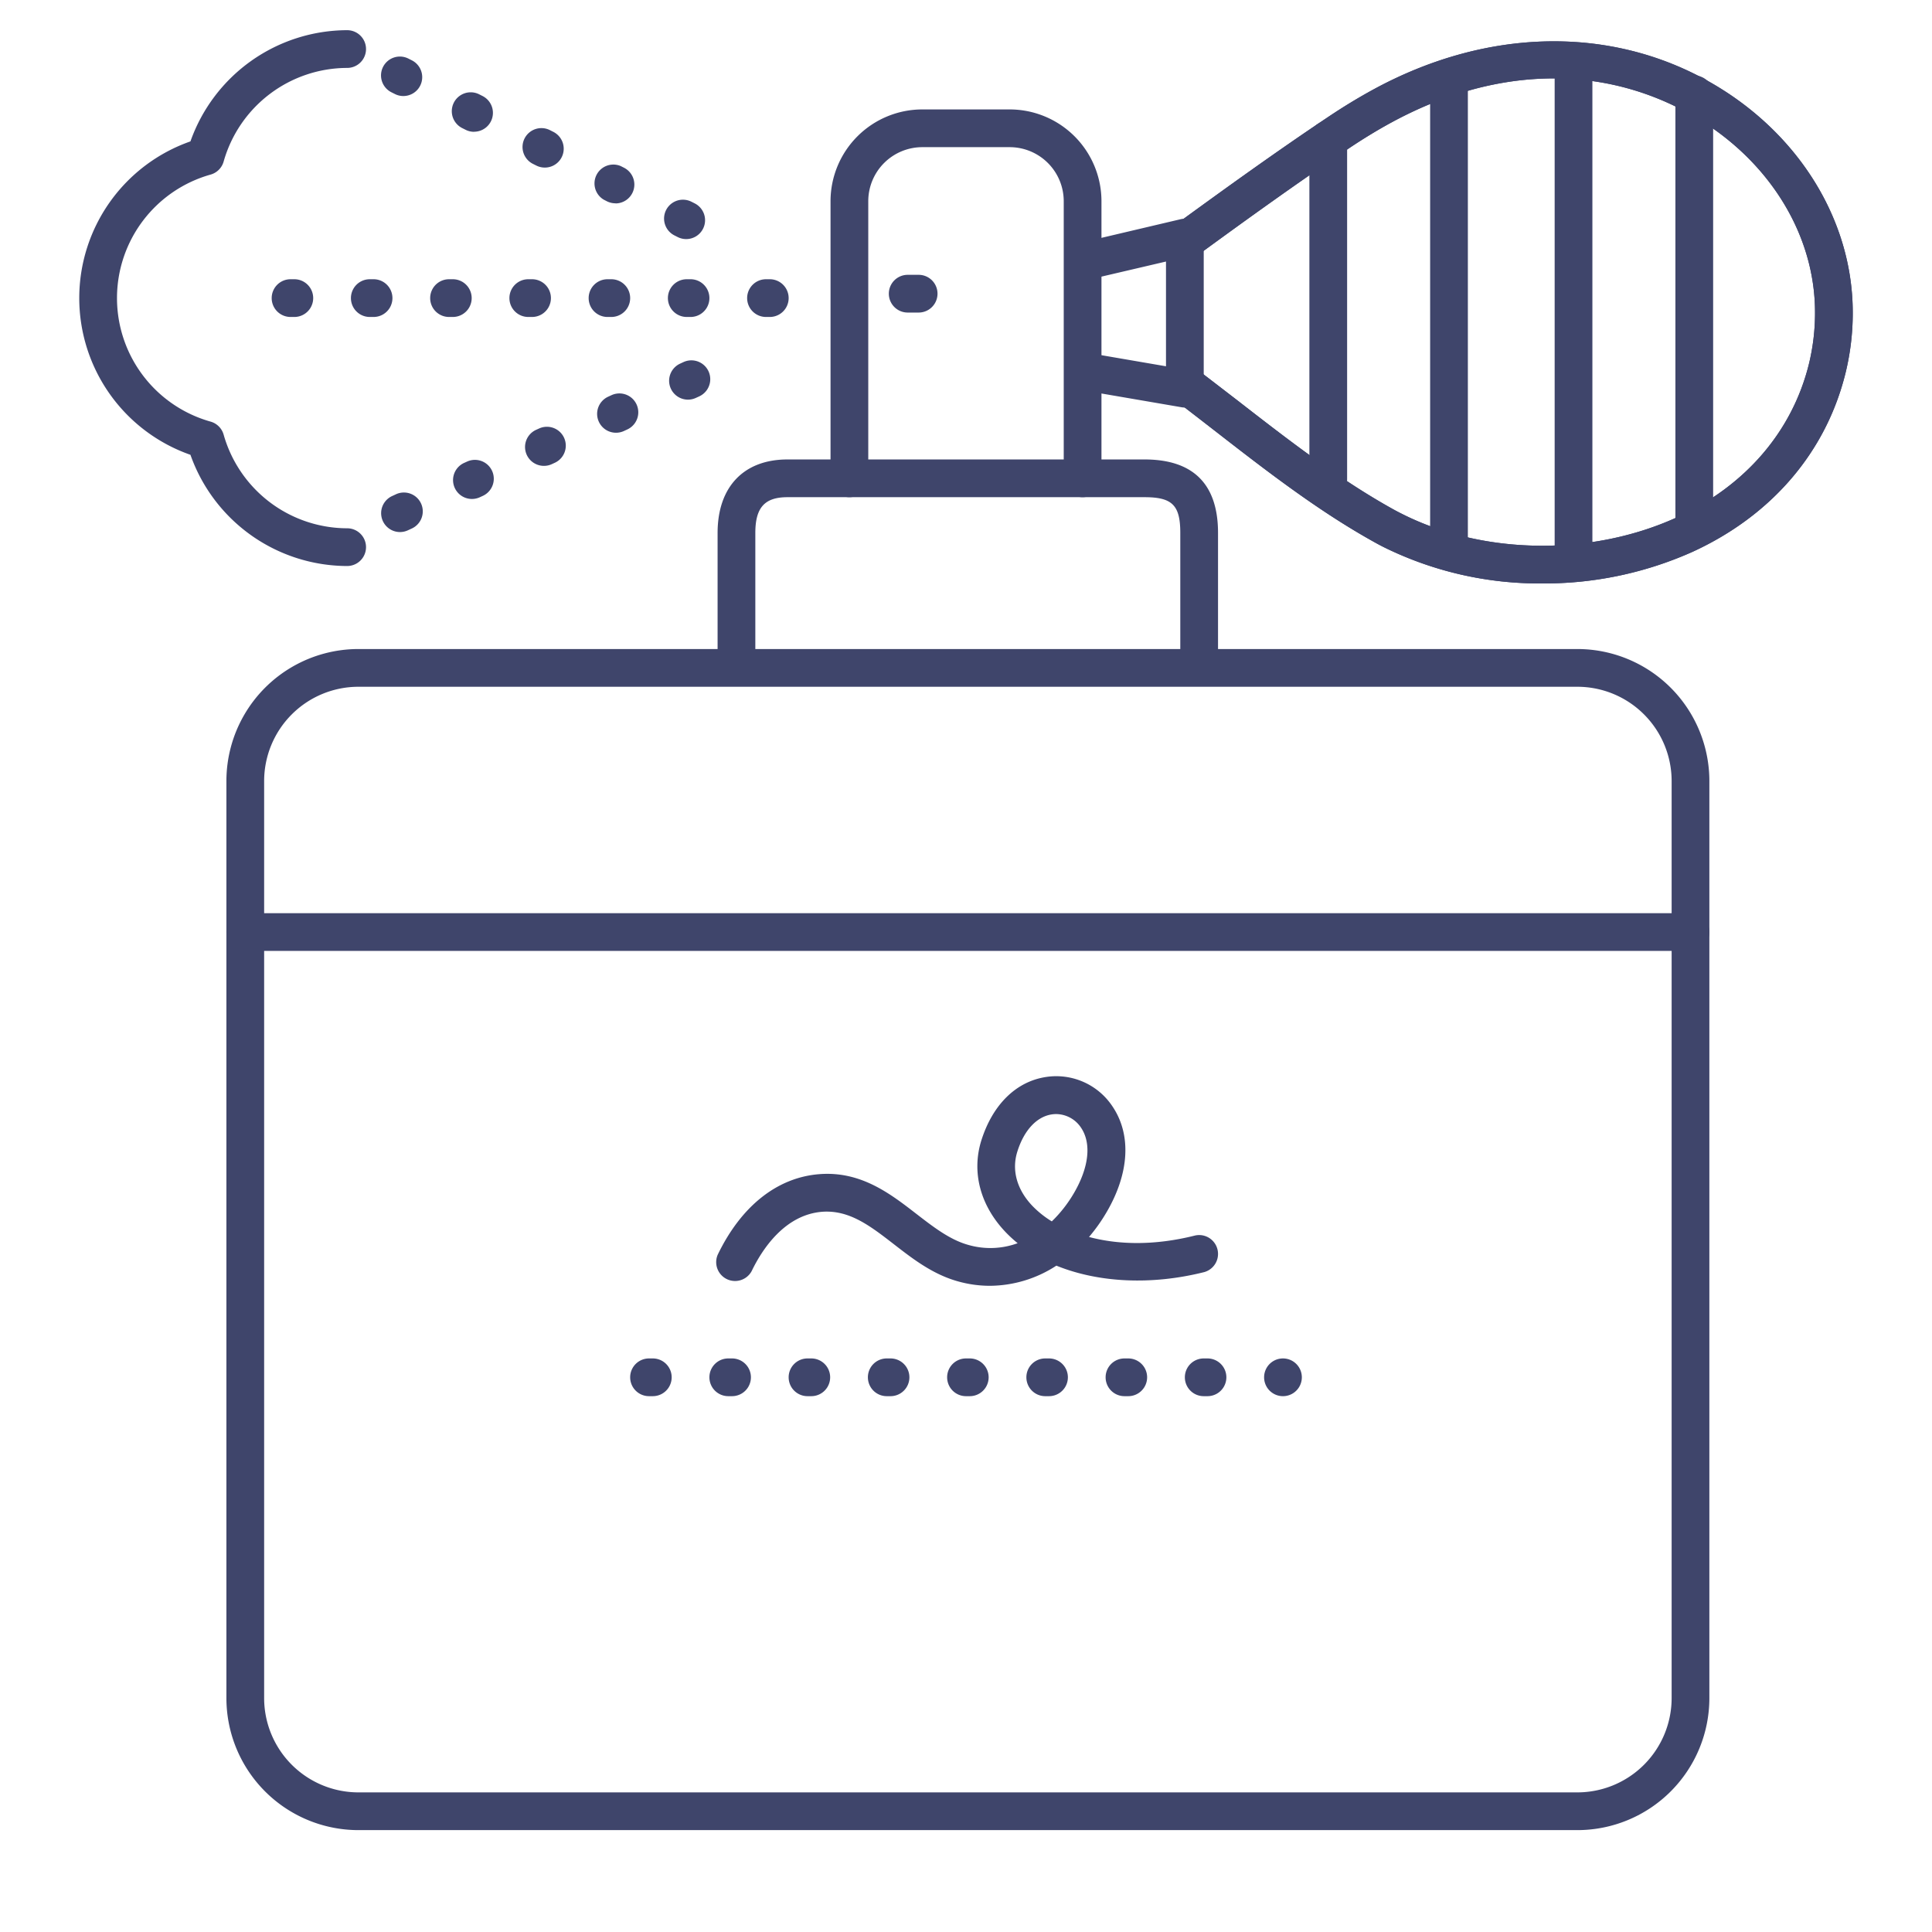 <?xml version="1.0" ?><svg viewBox="0 0 512 512" xmlns="http://www.w3.org/2000/svg"><defs><style>.cls-1{fill:#3f456b;}</style></defs><title/><g id="Lines"><path class="cls-1" d="M317.79,180a5,5,0,0,1-5-5V141.24c0-7.35-2.12-9.48-9.48-9.48H208.69c-6.05,0-8.52,2.75-8.52,9.48V175a5,5,0,0,1-10,0V141.24c0-12.2,6.92-19.48,18.52-19.48h94.62c12.93,0,19.48,6.55,19.48,19.48V175A5,5,0,0,1,317.79,180Z"/><path class="cls-1" d="M286.9,131.76a5,5,0,0,1-5-5V53.31A14.33,14.33,0,0,0,267.59,39H244.41A14.33,14.33,0,0,0,230.1,53.31v73.45a5,5,0,0,1-10,0V53.31A24.34,24.34,0,0,1,244.41,29h23.18A24.34,24.34,0,0,1,291.9,53.31v73.45A5,5,0,0,1,286.9,131.76Z"/><path class="cls-1" d="M243.45,82.83h-2.9a5,5,0,0,1,0-10h2.9a5,5,0,0,1,0,10Z"/><path class="cls-1" d="M92,150a44.16,44.16,0,0,1-41.53-29.47,44,44,0,0,1,0-83.06A44.16,44.16,0,0,1,92,8a5,5,0,0,1,0,10A34.1,34.1,0,0,0,59.27,42.8a5,5,0,0,1-3.47,3.47,34,34,0,0,0,0,65.46,5,5,0,0,1,3.47,3.47A34.1,34.1,0,0,0,92,140a5,5,0,0,1,0,10Z"/><path class="cls-1" d="M418,485H95a35,35,0,0,1-35-35V207a35,35,0,0,1,35-35H418a35,35,0,0,1,35,35V450A35,35,0,0,1,418,485ZM95,182a25,25,0,0,0-25,25V450a25,25,0,0,0,25,25H418a25,25,0,0,0,25-25V207a25,25,0,0,0-25-25Z"/><path class="cls-1" d="M408.7,154.62a93.16,93.16,0,0,1-41.84-9.55c-.9-.45-1.79-.92-2.66-1.41-15-8.33-28.91-19.13-42.36-29.58-3.56-2.76-7.25-5.62-10.86-8.37a5,5,0,0,1,6-8c3.66,2.78,7.37,5.65,11,8.44,13.15,10.21,26.75,20.77,41.08,28.73.77.43,1.55.84,2.33,1.23,21.66,11,50.32,11.36,73,1,18.15-8.32,30.58-22.77,35-40.68A57.1,57.1,0,0,0,481,82.89v-.1c0-21.69-13.38-42.19-34.89-53.52-23.41-12.32-50.86-11.2-77.3,3.15-3.7,2-7.51,4.33-11.34,6.89C344,48.34,330.59,58,318.09,67.13a5,5,0,1,1-5.89-8.08c12.59-9.17,26.11-18.92,39.7-28,4.08-2.74,8.17-5.22,12.14-7.38,29-15.76,60.65-16.93,86.73-3.21,24.8,13.06,40.22,37,40.23,62.36v.12a67,67,0,0,1-1.92,15.92c-5.16,20.94-19.56,37.76-40.54,47.38A96.2,96.2,0,0,1,408.7,154.62Z"/><path class="cls-1" d="M408.7,154.62a93.16,93.16,0,0,1-41.84-9.55c-.9-.45-1.79-.92-2.66-1.41-15-8.33-28.91-19.13-42.36-29.58-3.56-2.76-7.25-5.62-10.86-8.37a5,5,0,0,1,6-8c3.66,2.78,7.37,5.65,11,8.44,13.15,10.21,26.75,20.77,41.08,28.73.77.43,1.55.84,2.33,1.23,21.66,11,50.32,11.36,73,1,18.15-8.32,30.58-22.77,35-40.68A57.1,57.1,0,0,0,481,82.89v-.1c0-21.69-13.38-42.19-34.89-53.52-23.41-12.32-50.86-11.2-77.3,3.15-3.7,2-7.51,4.33-11.34,6.89C344,48.34,330.59,58,318.09,67.13a5,5,0,1,1-5.89-8.08c12.59-9.17,26.11-18.92,39.7-28,4.08-2.74,8.17-5.22,12.14-7.38,29-15.76,60.65-16.93,86.73-3.21,24.8,13.06,40.22,37,40.23,62.36v.12a67,67,0,0,1-1.92,15.92c-5.16,20.94-19.56,37.76-40.54,47.38A96.2,96.2,0,0,1,408.7,154.62Z"/><path class="cls-1" d="M314,108a5,5,0,0,1-.85-.07l-26.21-4.5a5,5,0,0,1,1.7-9.86L309,97.07V69.31L288.94,74a5,5,0,1,1-2.29-9.73l26.2-6.17A5,5,0,0,1,319,63v40a5,5,0,0,1-5,5Z"/><path class="cls-1" d="M448,252H65a5,5,0,0,1,0-10H448a5,5,0,0,1,0,10Z"/></g><g id="Outline"><path class="cls-1" d="M181.85,63.36a5,5,0,0,1-2.26-.54l-.89-.45a5,5,0,0,1,4.52-8.92l.89.45a5,5,0,0,1-2.26,9.46Zm-18.74-9.48a5.09,5.09,0,0,1-2.26-.53l-.89-.46A5,5,0,0,1,164.48,44l.89.45a5,5,0,0,1-2.26,9.46Zm-18.74-9.47a5,5,0,0,1-2.25-.54l-.9-.45a5,5,0,0,1,4.52-8.93l.89.45a5,5,0,0,1-2.26,9.47Zm-18.74-9.48a4.9,4.9,0,0,1-2.25-.54l-.9-.45A5,5,0,0,1,127,25l.89.45a5,5,0,0,1-2.26,9.46Zm-18.74-9.48a4.9,4.9,0,0,1-2.25-.54l-.9-.45a5,5,0,1,1,4.52-8.92l.89.45a5,5,0,0,1-2.26,9.46Z"/><path class="cls-1" d="M106,141a5,5,0,0,1-2.09-9.54l.91-.42a5,5,0,1,1,4.18,9.08l-.91.42A5,5,0,0,1,106,141Zm19.08-8.77a5,5,0,0,1-2.09-9.55l.91-.41a5,5,0,0,1,4.18,9.08l-.91.42A5,5,0,0,1,125.08,132.23Zm19.08-8.77a5,5,0,0,1-2.09-9.55l.91-.41a5,5,0,0,1,4.18,9.08l-.91.42A5,5,0,0,1,144.16,123.46Zm19.08-8.78a5,5,0,0,1-2.09-9.54l.91-.42a5,5,0,0,1,4.18,9.09l-.91.42A5,5,0,0,1,163.24,114.68Zm19.08-8.77a5,5,0,0,1-2.09-9.54l.91-.42a5,5,0,0,1,4.17,9.09l-.9.41A5,5,0,0,1,182.32,105.91Z"/><path class="cls-1" d="M204,84h-1a5,5,0,0,1,0-10h1a5,5,0,0,1,0,10Zm-21,0h-1a5,5,0,0,1,0-10h1a5,5,0,0,1,0,10Zm-21,0h-1a5,5,0,0,1,0-10h1a5,5,0,0,1,0,10Zm-21,0h-1a5,5,0,0,1,0-10h1a5,5,0,0,1,0,10Zm-21,0h-1a5,5,0,0,1,0-10h1a5,5,0,0,1,0,10ZM99,84H98a5,5,0,0,1,0-10h1a5,5,0,0,1,0,10ZM78,84H77a5,5,0,0,1,0-10h1a5,5,0,0,1,0,10Z"/><path class="cls-1" d="M417,154a5,5,0,0,1-5-5V17a5,5,0,0,1,10,0V149A5,5,0,0,1,417,154Z"/><path class="cls-1" d="M449,144a5,5,0,0,1-5-5V25a5,5,0,0,1,10,0V139A5,5,0,0,1,449,144Z"/><path class="cls-1" d="M384,148a5,5,0,0,1-5-5V21a5,5,0,0,1,10,0V143A5,5,0,0,1,384,148Z"/><path class="cls-1" d="M352,132a5,5,0,0,1-5-5V37a5,5,0,0,1,10,0v90A5,5,0,0,1,352,132Z"/><path class="cls-1" d="M262.34,340.75a31.12,31.12,0,0,1-8.23-1.11c-6.85-1.85-12.18-6-17.34-10-6.28-4.86-11.71-9-18.84-8.51-10.09.77-16.07,10.19-18.74,15.74a5,5,0,0,1-9-4.33c6.23-12.94,15.81-20.53,27-21.38,11-.84,18.8,5.22,25.71,10.57,4.59,3.54,8.92,6.89,13.84,8.22a21.06,21.06,0,0,0,12.95-.49,34.58,34.58,0,0,1-3.32-3.07c-6.6-7-8.91-15.75-6.32-24.11,3-9.55,9.24-15.7,17.23-16.88a17.87,17.87,0,0,1,17.53,7.8c5.06,7.48,4.5,17.68-1.53,28a45.47,45.47,0,0,1-4.68,6.61c7.47,2,17,2.41,28.12-.39a5,5,0,0,1,2.45,9.69c-14.13,3.56-28.16,2.79-39.22-1.7A32.54,32.54,0,0,1,262.34,340.75Zm17.54-45.51a7.52,7.52,0,0,0-1.15.09c-4,.6-7.38,4.22-9.15,9.94-1.51,4.88-.08,10,4,14.29a26,26,0,0,0,5.16,4.12,34.86,34.86,0,0,0,5.86-7.49c4-6.86,4.69-13.18,1.88-17.35A8,8,0,0,0,279.88,295.24Z"/><path class="cls-1" d="M340,370a5,5,0,1,1,0-10h0a5,5,0,0,1,0,10Zm-20,0h-1a5,5,0,0,1,0-10h1a5,5,0,0,1,0,10Zm-21,0h-1a5,5,0,0,1,0-10h1a5,5,0,0,1,0,10Zm-21,0h-1a5,5,0,0,1,0-10h1a5,5,0,0,1,0,10Zm-21,0h-1a5,5,0,0,1,0-10h1a5,5,0,0,1,0,10Zm-21,0h-1a5,5,0,0,1,0-10h1a5,5,0,0,1,0,10Zm-21,0h-1a5,5,0,0,1,0-10h1a5,5,0,0,1,0,10Zm-21,0h-1a5,5,0,0,1,0-10h1a5,5,0,0,1,0,10Zm-21,0h-1a5,5,0,0,1,0-10h1a5,5,0,0,1,0,10Z"/></g></svg>